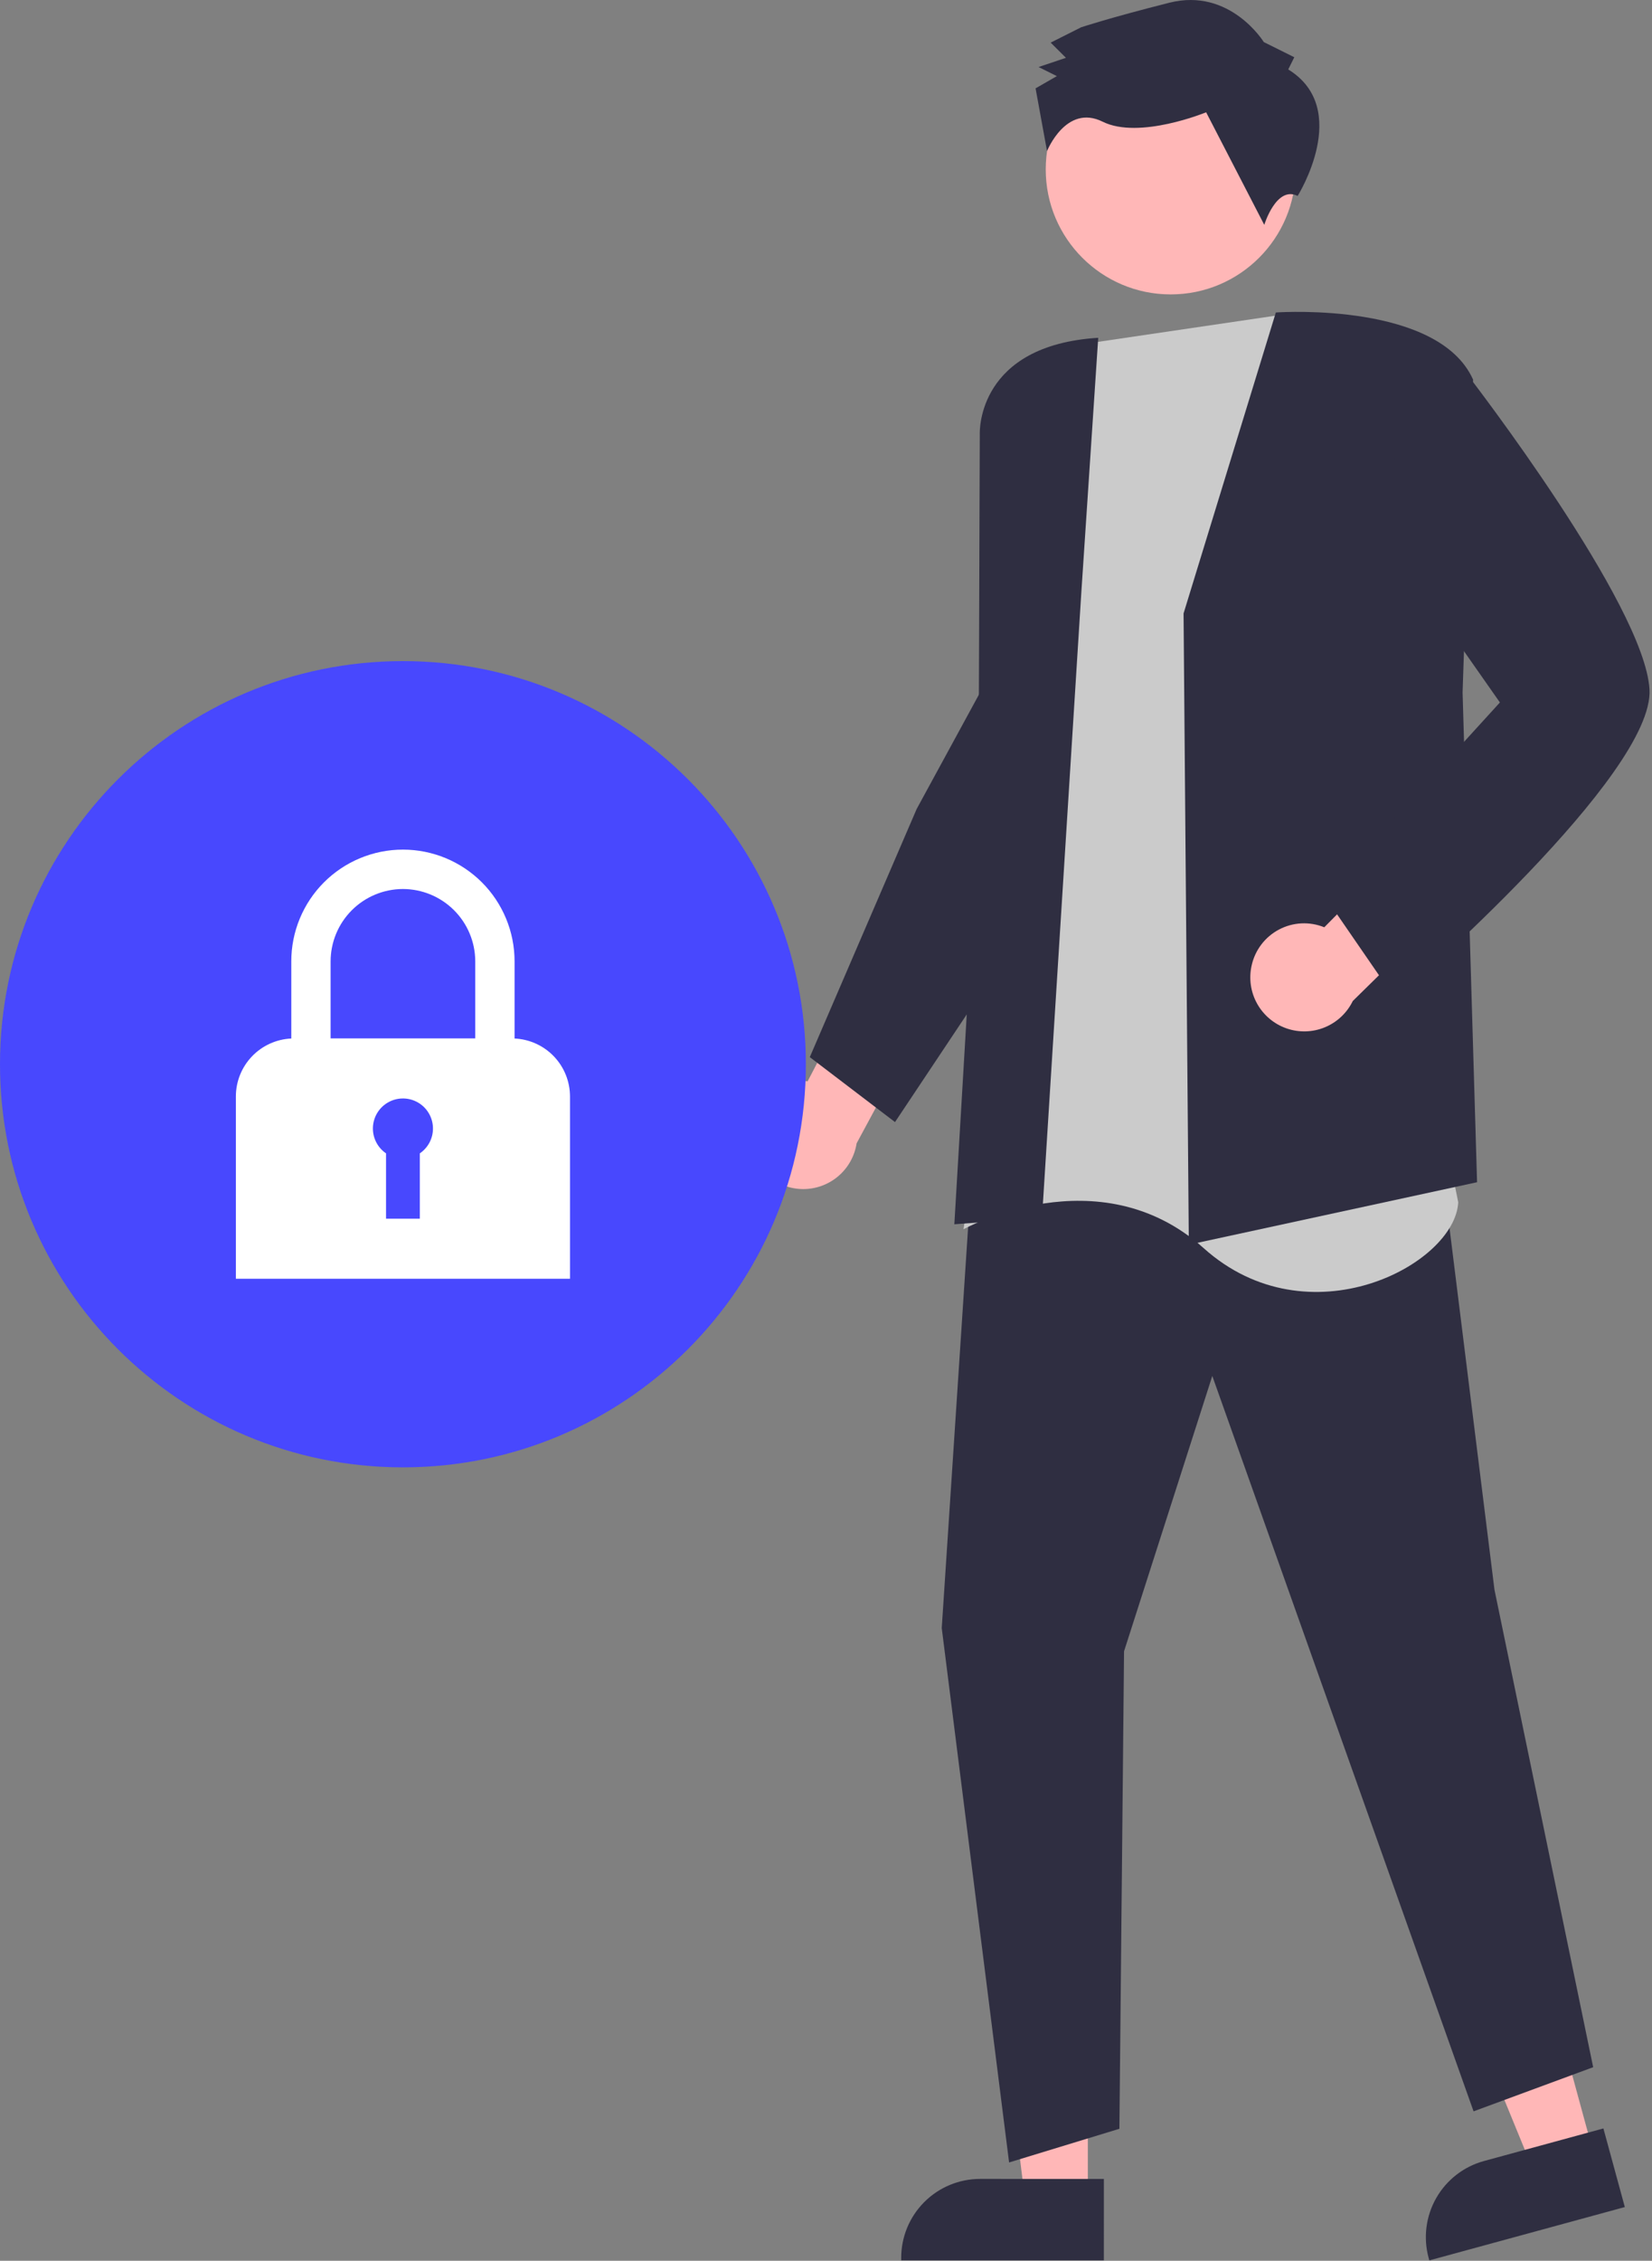 <svg width="280" height="383" viewBox="0 0 280 383" fill="none" xmlns="http://www.w3.org/2000/svg">
<rect x="0" y="0" width="280" height="383" fill="#808080" stroke="none"/>
<path d="M127.036 193.056C126.918 191.732 127.091 190.397 127.544 189.147C127.997 187.897 128.718 186.761 129.657 185.82C130.597 184.879 131.731 184.155 132.98 183.7C134.229 183.244 135.563 183.068 136.888 183.184L146.494 164.753L159.119 167.859L145.187 193.697C144.845 195.909 143.703 197.919 141.978 199.346C140.253 200.773 138.064 201.517 135.827 201.438C133.59 201.359 131.459 200.462 129.839 198.917C128.219 197.372 127.221 195.287 127.036 193.056H127.036Z" fill="#FFB7B7"/>
<path d="M184.379 372.612L173.726 372.611L168.658 331.522L184.381 331.523L184.379 372.612Z" fill="#FFB7B7"/>
<path d="M187.095 382.938L152.746 382.937V382.502C152.746 378.956 154.155 375.556 156.662 373.049C159.169 370.542 162.57 369.133 166.116 369.133H166.116L187.096 369.134L187.095 382.938Z" fill="#2F2E41"/>
<path d="M270.057 364.654L259.779 367.456L244.078 329.148L259.247 325.012L270.057 364.654Z" fill="#FFB7B7"/>
<path d="M275.394 373.901L242.255 382.938L242.141 382.518C241.208 379.098 241.672 375.446 243.432 372.368C245.191 369.289 248.101 367.036 251.522 366.102L251.522 366.102L271.762 360.583L275.394 373.901Z" fill="#2F2E41"/>
<path d="M164.931 195.118L159.617 275.812L171.032 366.346L189.729 360.639L190.517 279.748L205.474 233.103L249.758 357.687L270.029 350.208L253.3 269.317L243.853 193.347L164.931 195.118Z" fill="#2F2E41"/>
<path d="M216.592 53.419L185.107 58.062L173.764 69.28L170.242 109.587L172.429 145.289L163.311 208.248C163.311 208.248 186.241 195.518 204.011 211.453C221.781 227.387 246.647 214.269 247.158 203.669L216.592 53.419Z" fill="#CBCBCB"/>
<path d="M200.604 103.97L200.604 103.925L216.245 52.941L216.447 52.928C217.56 52.855 243.784 51.31 249.649 64.258L249.678 64.32L247.896 117.303L250.35 200.283L201.849 210.787L201.497 210.864L200.604 103.97Z" fill="#2F2E41"/>
<path d="M183.271 100.447L186.14 57.226C165.733 58.495 166.04 72.963 166.064 73.594L165.841 138.244L161.754 207.408L176.614 206.294L183.271 100.447Z" fill="#2F2E41"/>
<path d="M137.254 179.09L155.371 137.043L168.017 113.821L174.619 155.711L151.696 190.094L137.254 179.09Z" fill="#2F2E41"/>
<path d="M212.13 163.62C212.407 162.319 212.966 161.095 213.768 160.034C214.569 158.973 215.594 158.101 216.769 157.479C217.944 156.857 219.241 156.5 220.569 156.433C221.897 156.366 223.224 156.592 224.455 157.093L239.071 142.316L250.218 149.009L229.283 169.586C228.304 171.599 226.62 173.183 224.551 174.038C222.482 174.892 220.171 174.958 218.056 174.222C215.942 173.487 214.171 172.001 213.078 170.047C211.986 168.093 211.649 165.806 212.13 163.62Z" fill="#FFB7B7"/>
<path d="M224.42 151.699L254.221 119.006L234.495 90.858L236.525 77.096L248.152 62.733L248.378 63.027C249.618 64.63 278.741 102.466 279.576 116.789C280.415 131.166 238.556 167.531 236.773 169.072L236.525 169.286L224.42 151.699Z" fill="#2F2E41"/>
<path d="M198.423 49.878C210.122 49.878 219.605 40.395 219.605 28.697C219.605 16.999 210.122 7.516 198.423 7.516C186.725 7.516 177.242 16.999 177.242 28.697C177.242 40.395 186.725 49.878 198.423 49.878Z" fill="#FFB7B7"/>
<path d="M218.345 11.764L219.372 9.697L214.205 7.13C214.205 7.13 208.505 -2.144 198.191 0.462C187.876 3.068 183.236 4.628 183.236 4.628L178.082 7.221L180.669 9.795L176.028 11.355L179.129 12.895L175.521 14.968L177.463 25.597C177.463 25.597 180.688 17.535 186.889 20.616C193.089 23.697 204.43 19.023 204.43 19.023L214.283 38.092C214.283 38.092 216.316 31.408 219.94 33.19C219.94 33.19 229.199 18.445 218.345 11.764Z" fill="#2F2E41"/>
<path d="M68.293 248.587C106.011 248.587 136.587 218.011 136.587 180.293C136.587 142.576 106.011 112 68.293 112C30.576 112 0 142.576 0 180.293C0 218.011 30.576 248.587 68.293 248.587Z" fill="#4848FE"/>
<path d="M87.215 175.937V162.87C87.216 160.384 86.728 157.922 85.778 155.625C84.828 153.327 83.435 151.24 81.678 149.481C79.92 147.723 77.834 146.328 75.537 145.376C73.241 144.424 70.779 143.935 68.293 143.935C65.807 143.935 63.346 144.424 61.049 145.376C58.753 146.328 56.666 147.723 54.909 149.481C53.152 151.24 51.758 153.327 50.809 155.625C49.858 157.922 49.37 160.384 49.372 162.87V175.937C46.843 176.051 44.455 177.135 42.705 178.965C40.955 180.794 39.978 183.228 39.977 185.76V216.639H96.61V185.76C96.609 183.228 95.632 180.794 93.882 178.965C92.132 177.135 89.744 176.051 87.215 175.937ZM68.293 150.61C71.543 150.614 74.659 151.907 76.957 154.205C79.256 156.503 80.548 159.619 80.552 162.87V175.914H56.035V162.87C56.038 159.619 57.331 156.503 59.629 154.205C61.927 151.907 65.043 150.614 68.293 150.61Z" fill="white"/>
<path d="M73.384 191.185C73.385 190.307 73.158 189.444 72.726 188.68C72.295 187.916 71.673 187.276 70.921 186.823C70.169 186.37 69.313 186.119 68.436 186.095C67.558 186.07 66.69 186.273 65.914 186.683C65.138 187.094 64.481 187.698 64.008 188.437C63.534 189.176 63.26 190.025 63.211 190.901C63.162 191.777 63.341 192.652 63.73 193.438C64.119 194.225 64.704 194.898 65.43 195.392V206.457H71.157V195.392C71.843 194.926 72.405 194.299 72.793 193.565C73.182 192.832 73.385 192.015 73.384 191.185Z" fill="#4848FE"/>
</svg>
